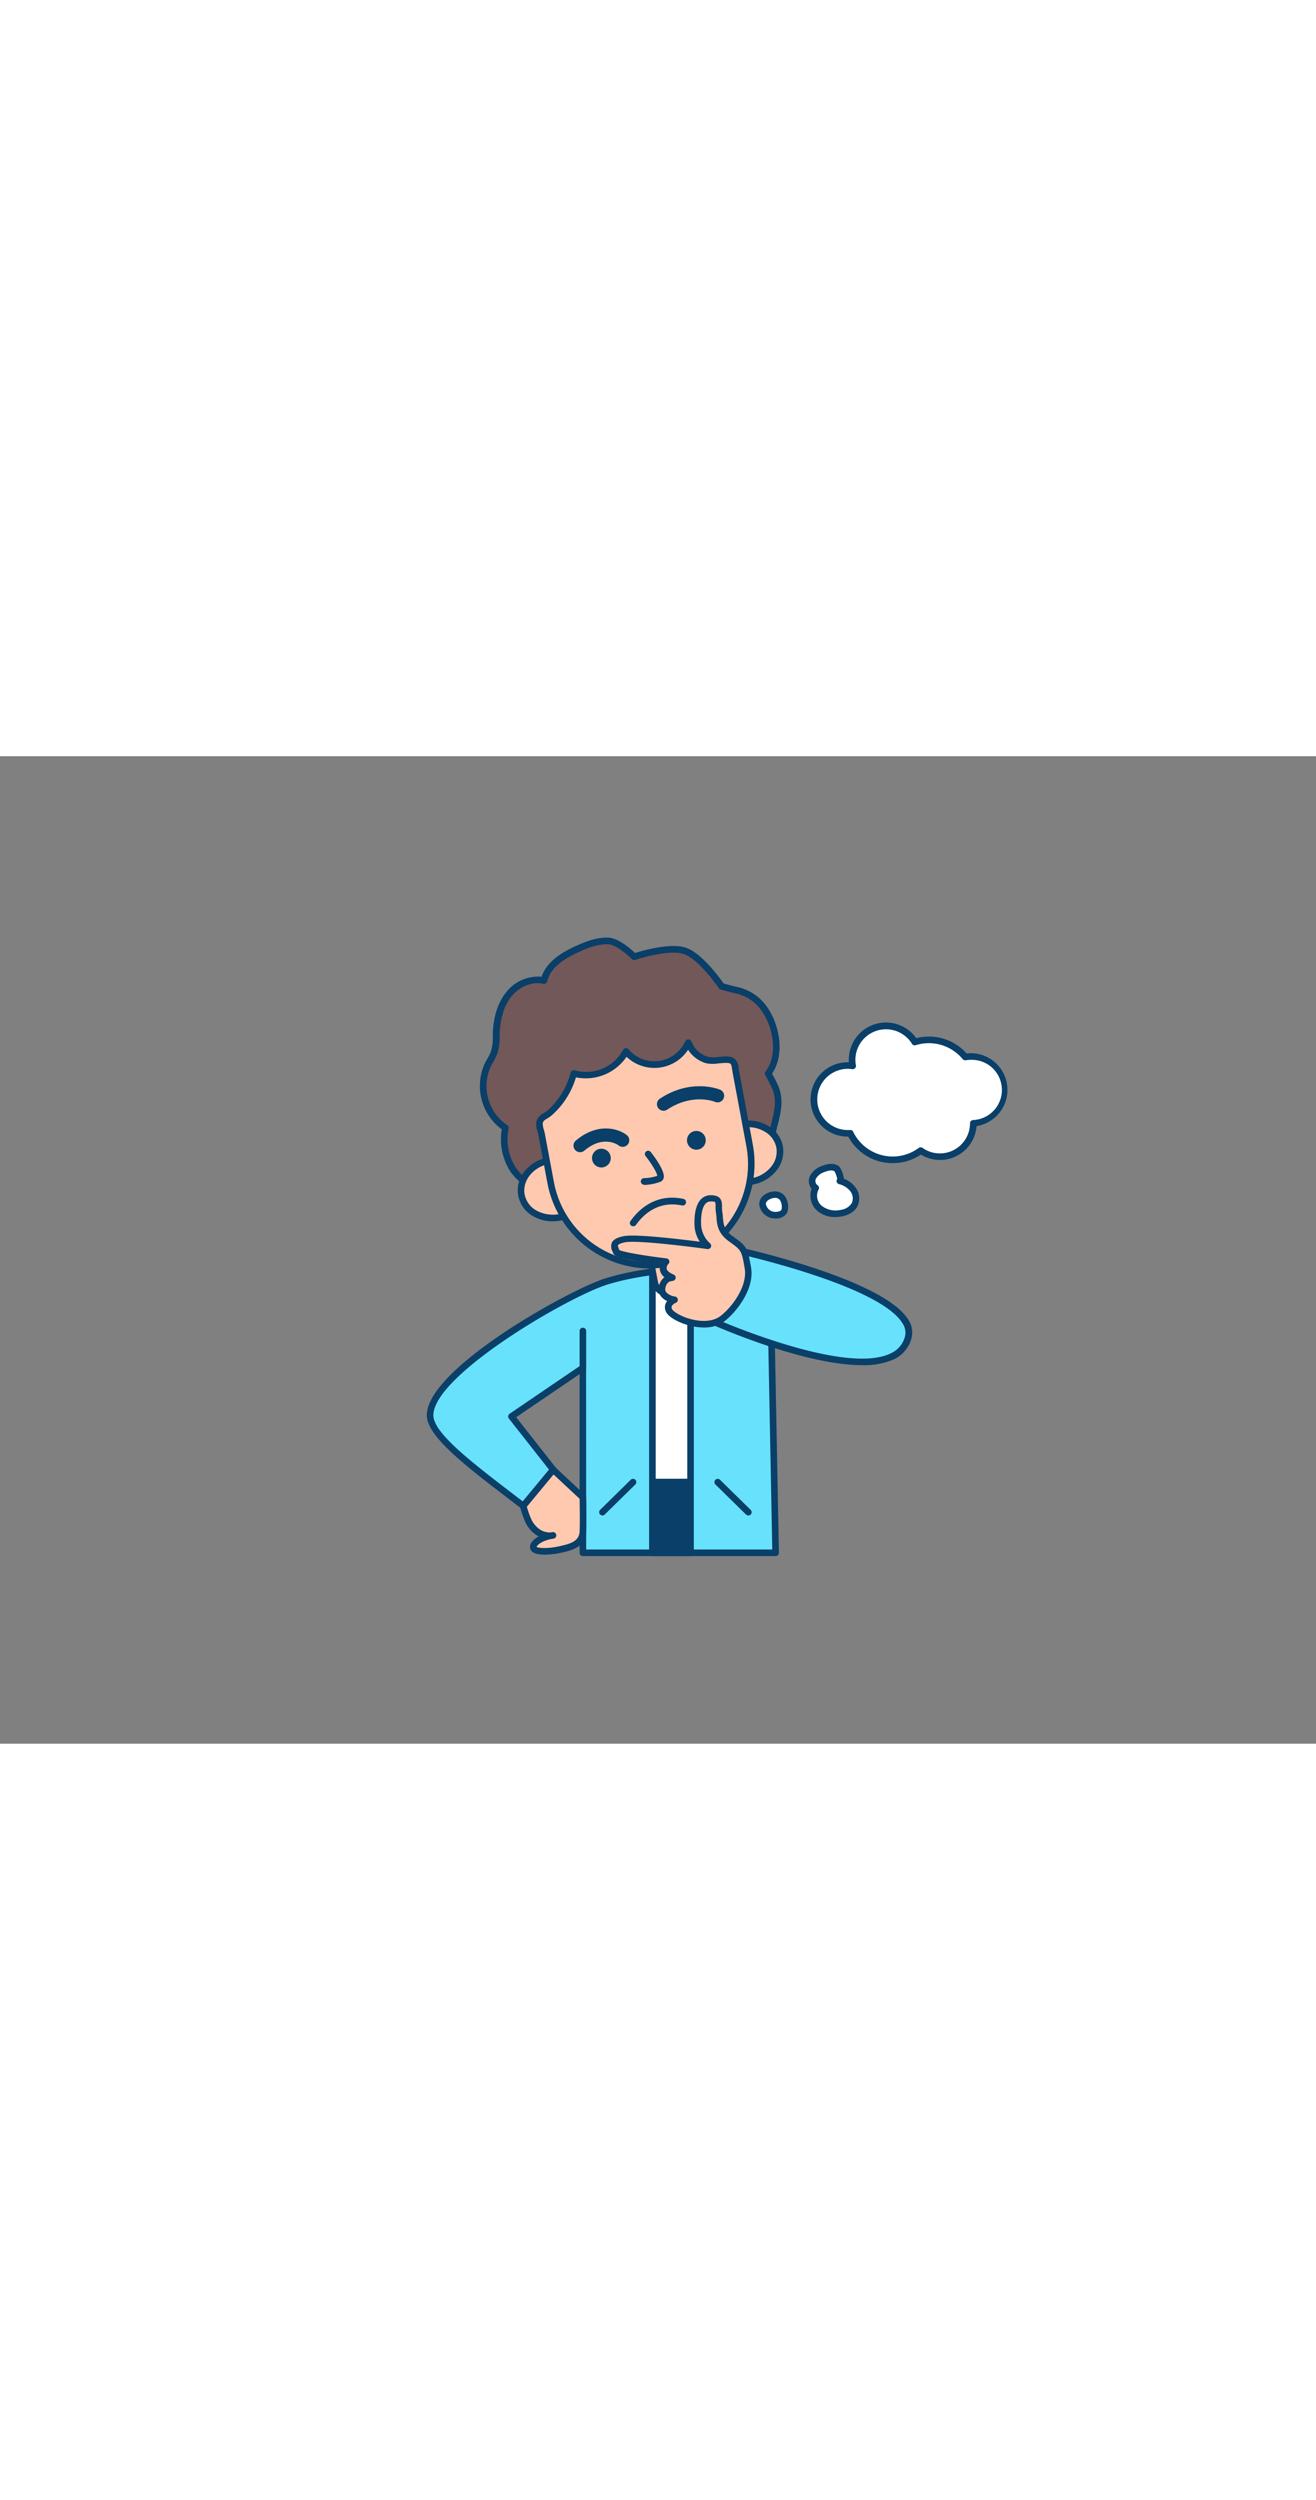 <svg xmlns="http://www.w3.org/2000/svg" viewBox="0 0 400 300" data-imageid="thinking-outline" imageName="Thinking" class="illustrations_image" style="width: 158px;"><rect x="0" y="0" width="400" height="300" fill="#808080" stroke="none"/><g id="_337_thinking_outline" data-name="#337_thinking_outline"><path d="M130.72,200.11c-.13,6.3,13,15.89,28.32,27.66l9.12-11L155.44,200.6l21.73-14.77V242h58.58l-1.65-85.6c-4.78-.87-30.33-2.71-49.54,3.09C173.3,162.91,131,186.88,130.72,200.11Z" fill="#68e1fd" class="target-color"/><path d="M235.75,243H177.17a1,1,0,0,1-1-1V187.72l-19.28,13.1,12.05,15.32a1,1,0,0,1,0,1.25l-9.12,11a1,1,0,0,1-1.38.16l-3.06-2.35c-14.41-11-25.79-19.75-25.65-26.13h0c.29-14.19,43.61-38.23,54.55-41.53,19.25-5.81,44.56-4.11,50-3.11a1,1,0,0,1,.82,1L236.75,242a1,1,0,0,1-.29.72A1,1,0,0,1,235.75,243Zm-57.58-2h56.56l-1.62-83.74c-6.56-.94-30.46-2.19-48.26,3.18C173.06,164,132,187.88,131.72,200.13c-.12,5.37,11.46,14.24,24.87,24.5l2.29,1.76,8-9.65-12.21-15.53a1,1,0,0,1-.2-.77,1,1,0,0,1,.42-.67L176.6,185a1,1,0,0,1,1-.06,1,1,0,0,1,.54.88Z" fill="#093f68"/><rect x="198.3" y="154.1" width="11.59" height="66.43" transform="translate(408.19 374.63) rotate(-180)" fill="#fff"/><path d="M209.89,221.53H198.3a1,1,0,0,1-1-1V154.1a1,1,0,0,1,1-1h11.59a1,1,0,0,1,1,1v66.43A1,1,0,0,1,209.89,221.53Zm-10.59-2h9.59V155.1H199.3Z" fill="#093f68"/><rect x="198.3" y="220.53" width="11.59" height="21.49" transform="translate(408.19 462.56) rotate(-180)" fill="#093f68"/><path d="M209.89,243H198.3a1,1,0,0,1-1-1v-21.5a1,1,0,0,1,1-1h11.59a1,1,0,0,1,1,1V242A1,1,0,0,1,209.89,243Zm-10.59-2h9.59v-19.5H199.3Z" fill="#093f68"/><path d="M198.72,152.66h10.5a0,0,0,0,1,0,0v6a4.46,4.46,0,0,1-4.46,4.46h-1.58a4.46,4.46,0,0,1-4.46-4.46v-6A0,0,0,0,1,198.72,152.66Z" transform="translate(-25.53 40.15) rotate(-10.58)" fill="#ffc9b0"/><path d="M203.32,164.29a5.47,5.47,0,0,1-5.35-4.46l-1.11-5.94a1,1,0,0,1,.8-1.16L208,150.8a1,1,0,0,1,.75.16,1,1,0,0,1,.41.64l1.11,5.94a5.45,5.45,0,0,1-4.36,6.36h0l-1.56.29A4.87,4.87,0,0,1,203.32,164.29Zm2.39-1.37h0Zm-6.7-8.41.93,5a3.4,3.4,0,0,0,1.44,2.22,3.44,3.44,0,0,0,2.59.55l1.55-.29a3.46,3.46,0,0,0,2.77-4l-.93-5Z" fill="#093f68"/><path d="M161.69,132.73c-1-3.16-4-4.5-5.75-7.19a17.08,17.08,0,0,1-2.28-12.64,15.3,15.3,0,0,1-5.39-19.05,34.74,34.74,0,0,0,1.95-3.91,20.17,20.17,0,0,0,.63-5.76c.17-4.11,1.14-8.33,3.66-11.58s6.81-5.34,10.82-4.42c1.12-4.73,5.81-7.63,10.24-9.63,3-1.33,6.09-2.5,9.33-2.39s7.84,4.8,7.84,4.8,10.36-3.5,15.42-1.79,11.16,10.77,11.16,10.77,3.23.9,4.23,1.1a13.93,13.93,0,0,1,6,2.73c6,4.69,8.77,16.33,3.89,22.61,0,0,2.22,4.18,2.37,4.63a12.76,12.76,0,0,1,.63,5.47c-.38,3.89-2.05,7.72-2,11.66l-6.6.08c-9.17.1-19.83,4.35-28.75,6.31l-22,4.82c-3.59.79-10.47,3.8-14.13,3.1A4.27,4.27,0,0,0,161.69,132.73Z" fill="#725858"/><path d="M161.69,133.73a1,1,0,0,1-.95-.69,9.94,9.94,0,0,0-3-3.95,17.31,17.31,0,0,1-2.67-3,18.09,18.09,0,0,1-2.55-12.72,16.4,16.4,0,0,1-5.18-20c.23-.47.49-.93.74-1.38a15.12,15.12,0,0,0,1.17-2.4,14.92,14.92,0,0,0,.54-4.4l0-1.08c.21-5,1.51-9.1,3.87-12.15A12.29,12.29,0,0,1,164.62,67c1.65-4.9,6.75-7.7,10.54-9.4,3-1.36,6.29-2.61,9.78-2.48,3,.11,6.75,3.4,8.07,4.66,2.32-.73,10.81-3.18,15.47-1.6,4.83,1.64,10.31,9.2,11.46,10.86.86.23,3,.83,3.8,1A15.05,15.05,0,0,1,230.19,73c6.05,4.76,9.2,16.53,4.46,23.46a31.79,31.79,0,0,1,2.13,4.26,13.81,13.81,0,0,1,.68,5.88,38.26,38.26,0,0,1-1,5.12,26.74,26.74,0,0,0-1,6.43,1,1,0,0,1-1,1l-6.61.08c-6,.07-12.8,2-19.34,3.85-3.22.92-6.27,1.79-9.2,2.43l-22,4.83c-1,.23-2.45.67-3.93,1.15-3.66,1.16-7.81,2.49-10.6,2a3.06,3.06,0,0,1-.38.14l-.53.14Zm1.17-2.29a1.53,1.53,0,0,1,.3,0c2.3.44,6.36-.86,9.62-1.9,1.53-.49,3-.95,4.11-1.2l22-4.82c2.87-.63,5.89-1.49,9.09-2.4,6.65-1.9,13.54-3.86,19.86-3.93l5.64-.07a33.62,33.62,0,0,1,1.05-5.93,34.73,34.73,0,0,0,.95-4.84,11.86,11.86,0,0,0-.59-5c-.15-.41-1.91-3.83-2.22-4.35a.78.78,0,0,1-.11-.18,1,1,0,0,1,.12-1c4.54-5.85,1.75-16.91-3.72-21.22A13,13,0,0,0,223.36,72c-1-.2-4.17-1.08-4.31-1.11a1,1,0,0,1-.55-.41c-.06-.09-6-8.8-10.66-10.38s-14.68,1.75-14.78,1.79a1,1,0,0,1-1-.25c-1.21-1.22-4.84-4.42-7.17-4.5-3.07-.11-6.07,1-8.88,2.3-5.77,2.6-8.84,5.44-9.68,8.95a1,1,0,0,1-1.2.75c-3.38-.78-7.32.85-9.8,4-2.1,2.72-3.26,6.42-3.45,11l0,1a16.42,16.42,0,0,1-.65,5A16,16,0,0,1,149.86,93c-.24.43-.48.86-.7,1.3a14.29,14.29,0,0,0,5,17.77,1,1,0,0,1,.44,1A16.06,16.06,0,0,0,156.78,125a15.9,15.9,0,0,0,2.37,2.64,13.2,13.2,0,0,1,3.13,3.88A2.25,2.25,0,0,1,162.86,131.44Z" fill="#093f68"/><ellipse cx="168.51" cy="131.46" rx="10.2" ry="8.79" transform="matrix(0.98, -0.18, 0.18, 0.98, -21.28, 33.19)" fill="#ffc9b0"/><path d="M167.94,141.3a11.66,11.66,0,0,1-5.88-1.55,9.16,9.16,0,0,1-4.56-6.24c-1-5.3,3.14-10.54,9.21-11.67a12,12,0,0,1,8.25,1.32,9.18,9.18,0,0,1,4.56,6.24h0a9.2,9.2,0,0,1-2,7.47,12.05,12.05,0,0,1-7.21,4.21A12.75,12.75,0,0,1,167.94,141.3Zm1.14-17.68a11.35,11.35,0,0,0-2,.18c-5,.93-8.4,5.13-7.61,9.35a7.18,7.18,0,0,0,3.59,4.88,10.42,10.42,0,0,0,12.9-2.41,7.19,7.19,0,0,0,1.59-5.85h0a7.17,7.17,0,0,0-3.6-4.88A9.64,9.64,0,0,0,169.08,123.62Z" fill="#093f68"/><ellipse cx="226.95" cy="120.54" rx="10.2" ry="8.79" transform="translate(-18.28 43.74) rotate(-10.58)" fill="#ffc9b0"/><path d="M226.4,130.38c-5.14,0-9.6-3.17-10.46-7.79-1-5.3,3.14-10.54,9.21-11.67a12,12,0,0,1,8.25,1.32,9.14,9.14,0,0,1,4.55,6.24h0a9.16,9.16,0,0,1-2,7.47,12,12,0,0,1-7.22,4.21A12.51,12.51,0,0,1,226.4,130.38Zm1.11-17.68a11.16,11.16,0,0,0-2,.18c-5,.93-8.4,5.13-7.62,9.35s5.49,6.89,10.48,6a9.92,9.92,0,0,0,6-3.49,7.2,7.2,0,0,0,1.6-5.85h0a7.2,7.2,0,0,0-3.6-4.88A9.7,9.7,0,0,0,227.51,112.7Z" fill="#093f68"/><path d="M203.25,154.1a30.76,30.76,0,0,1-35.88-24.58l-2.75-14.75c-.17-.89-.83-2.53-.64-3.42.35-1.69,1.64-1.81,3.1-3a24.23,24.23,0,0,0,7.29-12,13.75,13.75,0,0,0,15.87-6.73,11.31,11.31,0,0,0,19-2.61A8.62,8.62,0,0,0,215,92.29c1.92.51,5.89-.7,7.4.17,1,.6,1,1.9,1.2,3.13.6,3.25,1.21,6.49,1.82,9.74l2.41,12.89A30.75,30.75,0,0,1,203.25,154.1Z" fill="#ffc9b0"/><path d="M197.59,155.63a31.81,31.81,0,0,1-31.2-25.93L163.63,115a8,8,0,0,0-.23-.9,6.7,6.7,0,0,1-.4-2.9,4,4,0,0,1,2.24-2.76,9.09,9.09,0,0,0,1.2-.84,23,23,0,0,0,7-11.47,1,1,0,0,1,1.27-.7,12.74,12.74,0,0,0,14.68-6.22A1,1,0,0,1,191,89a10.31,10.31,0,0,0,17.28-2.38,1,1,0,0,1,1-.59,1,1,0,0,1,.9.66,7.61,7.61,0,0,0,5.13,4.67,11.11,11.11,0,0,0,3.08,0c1.78-.16,3.46-.32,4.56.32a3.78,3.78,0,0,1,1.57,3.11c0,.23.07.47.11.7L228.82,118a31.78,31.78,0,0,1-25.38,37h0A31.55,31.55,0,0,1,197.59,155.63Zm5.66-1.53h0ZM175.06,97.56a24.92,24.92,0,0,1-7.33,11.52,11.74,11.74,0,0,1-1.44,1c-.88.54-1.19.77-1.33,1.47a6.39,6.39,0,0,0,.37,2c.11.4.21.78.27,1.07l2.76,14.75a29.75,29.75,0,1,0,58.49-10.93l-4.22-22.62c0-.27-.09-.53-.13-.79-.12-.89-.21-1.44-.59-1.66-.56-.32-2.12-.17-3.38-.06a11.54,11.54,0,0,1-3.77,0,9.63,9.63,0,0,1-5.61-4.12,12.29,12.29,0,0,1-18.71,2.13A15,15,0,0,1,175.06,97.56Z" fill="#093f68"/><circle cx="182.79" cy="122.09" r="2.85" fill="#093f68"/><circle cx="211.66" cy="116.69" r="2.85" fill="#093f68"/><path d="M195.78,130.18a1,1,0,0,1-1-1,1,1,0,0,1,1-1,13.44,13.44,0,0,0,4-.7c-.07-.9-1.65-3.6-3.56-6a1,1,0,0,1,.17-1.41,1,1,0,0,1,1.4.17c1.35,1.71,4.41,5.9,3.93,7.88a1.65,1.65,0,0,1-.91,1.13,15.18,15.18,0,0,1-5.05,1Z" fill="#093f68"/><path d="M192.45,142.8a1,1,0,0,1-.58-.18,1,1,0,0,1-.24-1.39c2.31-3.29,7.48-8.54,16.08-6.75a1,1,0,0,1-.41,2c-7.48-1.56-12,3.05-14,5.94A1,1,0,0,1,192.45,142.8Z" fill="#093f68"/><path d="M176.32,120.3a2,2,0,0,1-1.29-3.53c6.73-5.68,13.06-3.58,15.47-1.67a2,2,0,0,1-2.47,3.15c-.21-.17-4.59-3.34-10.42,1.58A2,2,0,0,1,176.32,120.3Z" fill="#093f68"/><path d="M201.68,107.71a2,2,0,0,1-1.1-3.67c9.55-6.3,17.95-2.87,18.3-2.72a2,2,0,0,1-1.55,3.69c-.31-.13-6.87-2.69-14.55,2.37A2,2,0,0,1,201.68,107.71Z" fill="#093f68"/><path d="M222.93,149.81s57.3,12.37,53.1,26.89c-5.51,19.08-59.82-5.25-59.82-5.25Z" fill="#68e1fd" class="target-color"/><path d="M262,185c-17.77,0-44.86-12-46.23-12.63a1,1,0,0,1-.55-1.21L222,149.51a1,1,0,0,1,1.17-.68c1.85.4,45.47,9.95,53,22.49A7,7,0,0,1,277,177a9.81,9.81,0,0,1-5.59,6.35A22.59,22.59,0,0,1,262,185Zm-44.6-14.11c5.72,2.47,40,16.72,53.13,10.62a7.77,7.77,0,0,0,4.51-5.09,5,5,0,0,0-.69-4.08c-6.48-10.86-44.44-19.91-50.77-21.35Z" fill="#093f68"/><path d="M215.14,148.79a9.22,9.22,0,0,1-3-6.44c-.13-4.06.73-8,4-8s2.15,1.79,2.56,4.42-.17,5.21,3.62,7.92,4.06,2.81,5.09,8.75-4.1,12.63-7.69,15.41c-5.32,4.12-15.19-.14-16.27-2.42s1.66-3.26,1.66-3.26-4.3-.54-3.77-3.69,3.09-3,3.09-3-4.69-1.63-1.93-4.86c0,0-14.65-1.74-15.06-3s-2-3,2.42-3.9S215.14,148.79,215.14,148.79Z" fill="#ffc9b0"/><path d="M213.93,173.55a17.15,17.15,0,0,1-4-.5c-3.53-.84-6.75-2.66-7.48-4.22a3,3,0,0,1-.13-2.53,3.06,3.06,0,0,1,.47-.78,4.85,4.85,0,0,1-1.91-1.46,3.57,3.57,0,0,1-.63-2.77,4.6,4.6,0,0,1,1.69-3,3.74,3.74,0,0,1-1.3-1.9,3.12,3.12,0,0,1,.11-1.93C187,152.7,186.61,151.57,186.4,151c-.05-.14-.12-.3-.19-.46a3.17,3.17,0,0,1-.22-2.79c.49-.94,1.63-1.56,3.58-1.94,3.62-.72,17.34.94,23.13,1.69a9.9,9.9,0,0,1-1.61-5.06c-.08-2.56.19-6,1.95-7.82a4.05,4.05,0,0,1,3-1.25h0c3.38,0,3.4,2,3.42,3.57a11.14,11.14,0,0,0,.11,1.69c.08.51.12,1,.16,1.52.18,2,.33,3.81,3.05,5.75l.19.13c3.87,2.76,4.26,3.19,5.31,9.26,1.12,6.51-4.35,13.49-8.07,16.37A10.14,10.14,0,0,1,213.93,173.55Zm-9.69-14.09c-.34,0-1.67.14-2,2.15a1.55,1.55,0,0,0,.27,1.26,4.5,4.5,0,0,0,2.65,1.28,1,1,0,0,1,.21,1.93,2.36,2.36,0,0,0-1.19,1,1.07,1.07,0,0,0,.1.91c.31.67,2.63,2.29,6.13,3.13,2.06.49,5.92,1,8.62-1.08,3.59-2.78,8.24-9.11,7.32-14.45s-1-5.48-4.5-8l-.19-.14c-3.47-2.47-3.69-5-3.88-7.2,0-.46-.08-.92-.15-1.38a14.52,14.52,0,0,1-.13-2c0-1.58,0-1.61-1.44-1.6a2.08,2.08,0,0,0-1.57.64c-1,1-1.49,3.29-1.39,6.36a8.19,8.19,0,0,0,2.68,5.69,1,1,0,0,1-.77,1.77c-5.79-.81-21.56-2.75-25-2.06-1.83.36-2.15.82-2.19.9s.1.68.27,1.06c.06.14.12.27.17.4,1.28.67,8.3,1.81,14.32,2.53a1,1,0,0,1,.81.63,1,1,0,0,1-.17,1,1.81,1.81,0,0,0-.59,1.56c.23.87,1.62,1.54,2.09,1.71a1,1,0,0,1-.39,1.94Z" fill="#093f68"/><path d="M168.16,216.76l9,8.4s.16,6.31,0,10.32-3.78,4.85-7.48,5.62-8.78.77-7.4-1.54,5.78-2.85,5.78-2.85-4.32,1.16-7.32-4.08a30.62,30.62,0,0,1-1.72-4.86Z" fill="#ffc9b0"/><path d="M165.45,242.56c-1.69,0-3.35-.27-4-1.25a2,2,0,0,1,0-2.27,5.65,5.65,0,0,1,2.3-2,9.55,9.55,0,0,1-3.85-3.89,28.89,28.89,0,0,1-1.82-5.08,1,1,0,0,1,.19-.9l9.12-11a1,1,0,0,1,.7-.36,1,1,0,0,1,.75.26l9,8.4a1,1,0,0,1,.32.71c0,.06.16,6.4,0,10.39-.18,4.88-4.67,5.81-8.27,6.56A24.27,24.27,0,0,1,165.45,242.56Zm-2.36-2.36c.59.4,3.27.57,6.41-.08,3.95-.82,6.56-1.59,6.68-4.68.12-3.34,0-8.37,0-9.84l-7.93-7.39-8.11,9.8a25.35,25.35,0,0,0,1.49,4.12c2,3.56,4.69,3.76,5.74,3.68l.59-.09a1,1,0,0,1,1.11.8,1,1,0,0,1-.73,1.16,4.92,4.92,0,0,1-.77.13c-1.35.27-3.63,1-4.41,2.26Z" fill="#093f68"/><path d="M177.17,186.83a1,1,0,0,1-1-1V174.62a1,1,0,0,1,2,0v11.21A1,1,0,0,1,177.17,186.83Z" fill="#093f68"/><path d="M227.46,230.67a1,1,0,0,1-.71-.29l-9.3-9.13a1,1,0,0,1,0-1.42,1,1,0,0,1,1.41,0l9.31,9.14a1,1,0,0,1,0,1.41A1,1,0,0,1,227.46,230.67Z" fill="#093f68"/><path d="M183.12,230.67a1,1,0,0,1-.71-.3,1,1,0,0,1,0-1.41l9.3-9.14a1,1,0,0,1,1.4,1.43l-9.3,9.13A1,1,0,0,1,183.12,230.67Z" fill="#093f68"/><path d="M305.13,101.39A10.14,10.14,0,0,0,295,91.24a10.84,10.84,0,0,0-1.62.14,14.32,14.32,0,0,0-11.05-5.2,14.51,14.51,0,0,0-4.29.65A10.29,10.29,0,0,0,259,92.2a9.77,9.77,0,0,0,.18,1.89,10.17,10.17,0,0,0-1.47-.12,10.3,10.3,0,0,0,0,20.6c.26,0,.51,0,.76,0a14.34,14.34,0,0,0,21.42,5.29,10.14,10.14,0,0,0,16-8.29v0A10.14,10.14,0,0,0,305.13,101.39Z" fill="#fff"/><path d="M271.34,123.62a15.23,15.23,0,0,1-13.5-8.05h-.17a11.3,11.3,0,0,1,0-22.6H258c0-.26,0-.52,0-.77a11.29,11.29,0,0,1,20.5-6.54,15.65,15.65,0,0,1,3.86-.49,15.29,15.29,0,0,1,11.45,5.14,10.54,10.54,0,0,1,1.22-.08,11.14,11.14,0,0,1,1.8,22.14,11.14,11.14,0,0,1-11.1,10.29,11,11,0,0,1-5.82-1.64A15.26,15.26,0,0,1,271.34,123.62ZM258.4,113.54a1,1,0,0,1,.93.56A13.34,13.34,0,0,0,279.26,119a1,1,0,0,1,1.17,0,9,9,0,0,0,5.26,1.67,9.15,9.15,0,0,0,9.14-9.14,1,1,0,0,1,.92-1A9.14,9.14,0,0,0,295,92.24a8.85,8.85,0,0,0-1.46.13,1,1,0,0,1-.93-.35,13.34,13.34,0,0,0-14.27-4.23,1,1,0,0,1-1.15-.43A9.29,9.29,0,0,0,260,92.21a9.1,9.1,0,0,0,.16,1.69,1,1,0,0,1-.26.88,1,1,0,0,1-.86.3,8.38,8.38,0,0,0-1.33-.11,9.3,9.3,0,0,0,0,18.6c.22,0,.44,0,.65,0Z" fill="#093f68"/><path d="M250.05,125.49a5.59,5.59,0,0,0-2.9,2.37,2.56,2.56,0,0,0,.8,3.35,4.93,4.93,0,0,0,1.14,6.19,7.82,7.82,0,0,0,6.47,1.48,5.68,5.68,0,0,0,4.17-2.58,4.52,4.52,0,0,0-.45-4.6,7.24,7.24,0,0,0-4-2.64c.7.2-.39-3.29-1-3.71C253.1,124.52,251.29,125,250.05,125.49Z" fill="#fff"/><path d="M253.85,140a8.15,8.15,0,0,1-5.42-1.88,6.11,6.11,0,0,1-1.75-6.68,3.75,3.75,0,0,1-.42-4.06,6.33,6.33,0,0,1,3.39-2.83h0c1.22-.53,3.51-1.23,5.22-.06.69.48,1.52,2.51,1.63,3.89a7.77,7.77,0,0,1,3.6,2.71,5.51,5.51,0,0,1,.52,5.64c-1.13,2.15-3.54,2.86-4.88,3.1A10.22,10.22,0,0,1,253.85,140Zm-3.4-13.62a4.56,4.56,0,0,0-2.41,1.9,1.6,1.6,0,0,0,.38,2,1,1,0,0,1,.5.64,1,1,0,0,1-.14.79,4,4,0,0,0,1,4.89,6.84,6.84,0,0,0,5.65,1.24,4.68,4.68,0,0,0,3.46-2.06,3.54,3.54,0,0,0-.39-3.56A6.26,6.26,0,0,0,255,130h0a1,1,0,0,1-.68-1.24,1,1,0,0,1,.16-.33,7.31,7.31,0,0,0-.85-2.34c-.9-.61-2.69.08-3.21.3Z" fill="#093f68"/><path d="M231.78,136.22a3.9,3.9,0,0,0,2.3,2.92c1.19.5,3.52.44,4.24-.87a4.63,4.63,0,0,0-.67-4.17,2.94,2.94,0,0,0-1.92-.92c-1.37-.07-3.49.82-3.89,2.3A2.3,2.3,0,0,0,231.78,136.22Z" fill="#fff"/><path d="M235.7,140.43a5.26,5.26,0,0,1-2-.37,4.88,4.88,0,0,1-2.91-3.76,3,3,0,0,1,.1-1.08c.56-2.1,3.25-3.13,4.9-3a3.91,3.91,0,0,1,2.59,1.21,5.49,5.49,0,0,1,.82,5.35A3.84,3.84,0,0,1,235.7,140.43Zm-.15-6.25c-1.05,0-2.52.72-2.74,1.56a1.07,1.07,0,0,0,0,.4h0a3,3,0,0,0,1.71,2.08c.92.39,2.59.25,3-.43a3.84,3.84,0,0,0-.5-3,1.9,1.9,0,0,0-1.27-.62Z" fill="#093f68"/></g></svg>